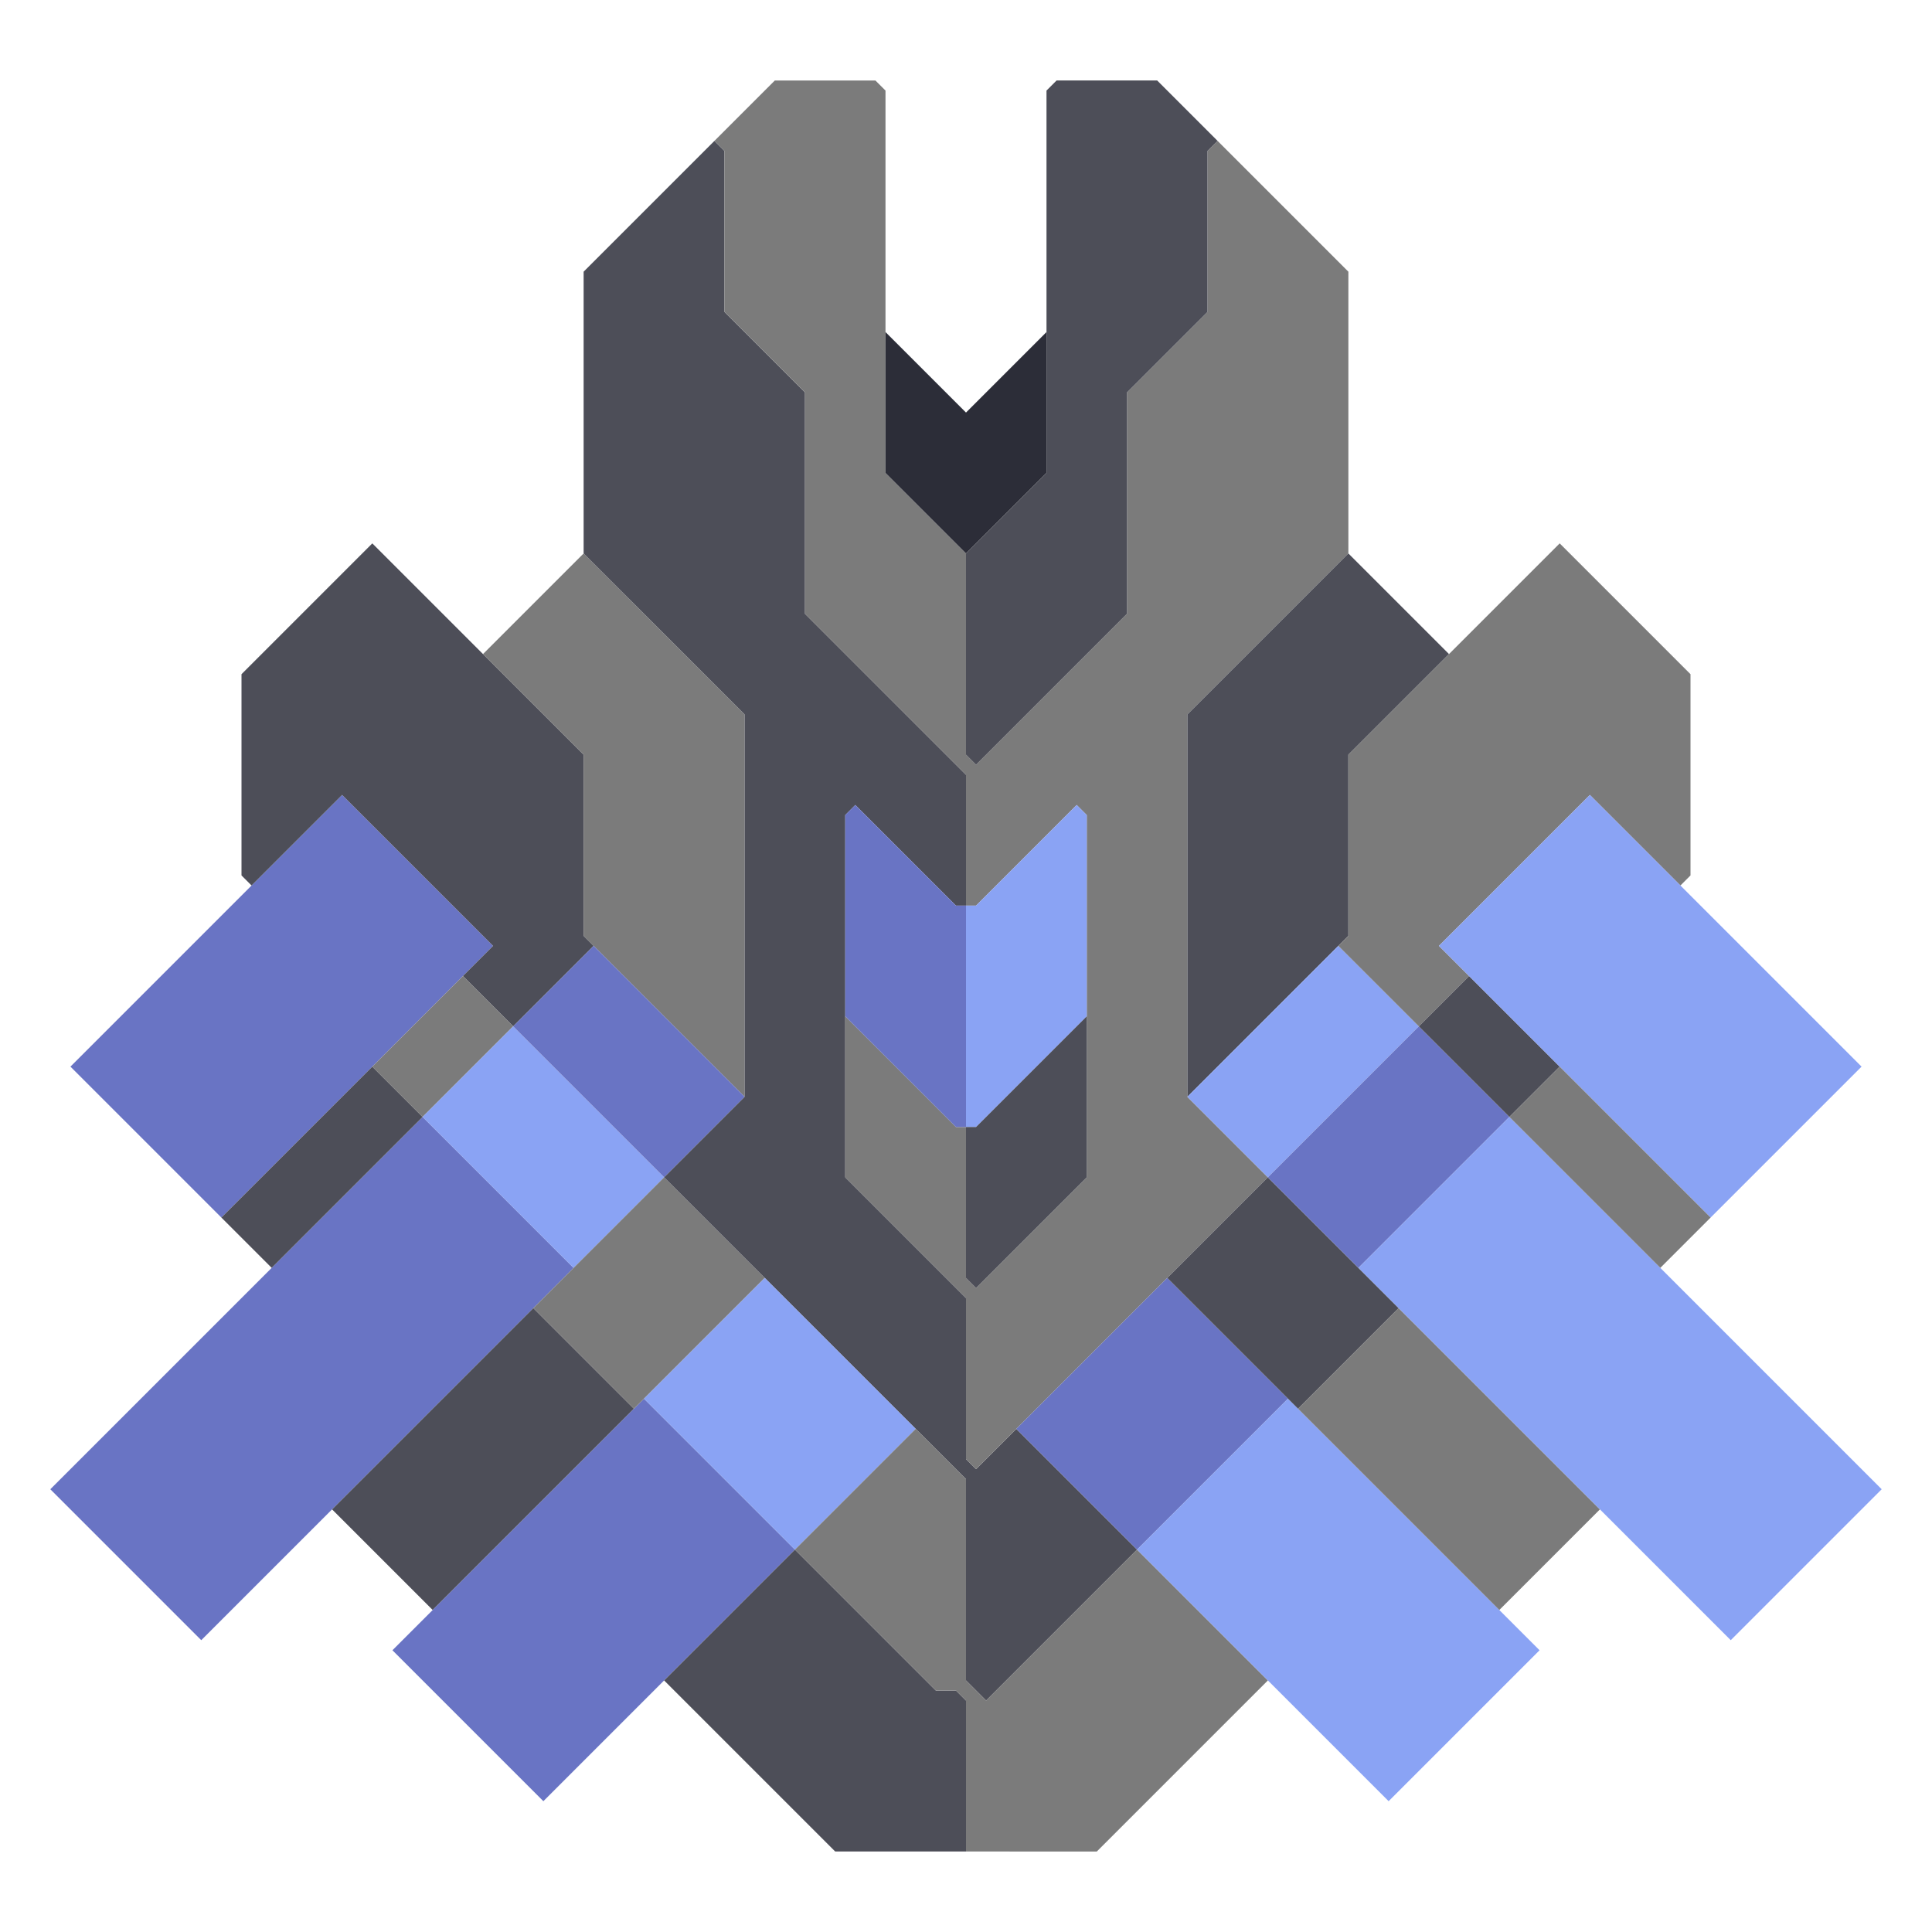 <svg xmlns="http://www.w3.org/2000/svg" width="96" height="96" style="fill-opacity:1;color-rendering:auto;color-interpolation:auto;text-rendering:auto;stroke:#000;stroke-linecap:square;stroke-miterlimit:10;shape-rendering:auto;stroke-opacity:1;fill:#000;stroke-dasharray:none;font-weight:400;stroke-width:1;font-family:&quot;Dialog&quot;;font-style:normal;stroke-linejoin:miter;font-size:12px;stroke-dashoffset:0;image-rendering:auto">
    <g style="stroke-linecap:round;fill:#6974c4;stroke:#6974c4">
        <path stroke="none" d="M2.5 74 21 55.5l7.5 7.5L10 81.5Z" style="stroke:none"/>
    </g>
    <g stroke="none" style="stroke-linecap:round;fill:#6974c4;stroke:#6974c4">
        <path d="M3.5 53 17 39.5l7.5 7.5L11 60.5Z" style="stroke:none"/>
        <path d="m11 60.5 7.5-7.5 2.5 2.5-7.5 7.5ZM12.5 44l-.5-.5v-10l6.5-6.5L29 37.5v9l.5.5-4 4-2.5-2.5 1.5-1.5-7.5-7.5Zm4 31 10-10 5 5-10 10Z" style="fill:#4d4e58;stroke:none"/>
        <path d="m18.5 53 4.5-4.5 2.5 2.5-4.5 4.5Z" style="fill:#7b7b7b;stroke:none"/>
        <path d="M19.5 82 32 69.5l7.5 7.5L27 89.5Z" style="stroke:none"/>
        <path d="m21 55.5 4.5-4.5 7.5 7.5-4.5 4.5Z" style="fill:#8aa3f4;stroke:none"/>
        <path d="m24 32.5 5-5 8 8v19l-8-8v-9Z" style="fill:#7b7b7b;stroke:none"/>
        <path d="m25.5 51 4-4 7.5 7.5-4 4Z" style="stroke:none"/>
        <path d="m26.5 65 6.5-6.5 5 5-6.5 6.5Z" style="fill:#7b7b7b;stroke:none"/>
        <path d="M29 27.5v-14L35.5 7l.5.5v8l4 4v11l8 8V45h-.5l-5-5-.5.5v18l6 6v8l.5.5 2-2 6 6-7.5 7.5-1-1v-10l-15-15 4-4v-19Z" style="fill:#4d4e58;stroke:none"/>
        <path d="m32 69.5 6-6 7.5 7.5-6 6Z" style="fill:#8aa3f4;stroke:none"/>
        <path d="m33 83.5 6.5-6.5 7 7h1l.5.5V92h-6.5Z" style="fill:#4d4e58;stroke:none"/>
        <path d="M36 15.5v-8l-.5-.5 3-3h5l.5.5v19l4 4v10l.5.5 7.5-7.5v-11l4-4v-8l.5-.5 6.5 6.5v14l-8 8v19l4 4L48.5 73l-.5-.5v-8l-6-6v-8l5.5 5.5h.5v7.5l.5.5 5.5-5.5v-18l-.5-.5-5 5H48v-6.5l-8-8v-11Z" style="fill:#7b7b7b;stroke:none"/>
        <path d="m39.5 77 6-6 2.5 2.5v10l1 1 7.5-7.5 6.5 6.5-8.5 8.5H48v-7.5l-.5-.5h-1Z" style="fill:#7b7b7b;stroke:none"/>
        <path d="M47.5 45h.5v11h-.5L42 50.5v-10l.5-.5Z" style="stroke:none"/>
        <path d="m48 20.5 4-4v7l-4 4-4-4v-7Z" style="fill:#2c2d38;stroke:none"/>
        <path d="m48.5 38-.5-.5v-10l4-4v-19l.5-.5h5l3 3-.5.5v8l-4 4v11Z" style="fill:#4d4e58;stroke:none"/>
        <path d="M48.5 56H48V45h.5l5-5 .5.5v10Z" style="fill:#8aa3f4;stroke:none"/>
        <path d="m48.5 64-.5-.5V56h.5l5.5-5.5v8Z" style="fill:#4d4e58;stroke:none"/>
        <path d="m50.5 71 7.5-7.5 6 6-7.5 7.5Z" style="stroke:none"/>
        <path d="m56.5 77 7.5-7.5L76.5 82 69 89.5Z" style="fill:#8aa3f4;stroke:none"/>
        <path d="m58 63.5 5-5 6.5 6.5-5 5Zm1-9v-19l8-8 5 5-5 5v9Z" style="fill:#4d4e58;stroke:none"/>
        <path d="m59 54.5 7.5-7.5 4 4-7.5 7.5Z" style="fill:#8aa3f4;stroke:none"/>
        <path d="m63 58.5 7.5-7.5 4.5 4.5-7.5 7.5Z" style="stroke:none"/>
        <path d="m64.5 70 5-5 10 10-5 5Zm2-23 .5-.5v-9L77.5 27l6.5 6.5v10l-.5.5-4.5-4.5-7.5 7.5 1.5 1.5-2.5 2.5Z" style="fill:#7b7b7b;stroke:none"/>
        <path d="m67.5 63 7.5-7.5L93.5 74 86 81.5Z" style="fill:#8aa3f4;stroke:none"/>
        <path d="m70.5 51 2.5-2.5 4.5 4.5-2.5 2.5Z" style="fill:#4d4e58;stroke:none"/>
        <path d="m71.5 47 7.5-7.5L92.5 53 85 60.5Z" style="fill:#8aa3f4;stroke:none"/>
        <path d="m75 55.5 2.5-2.5 7.5 7.5-2.5 2.5Z" style="fill:#7b7b7b;stroke:none"/>
    </g>
</svg>
